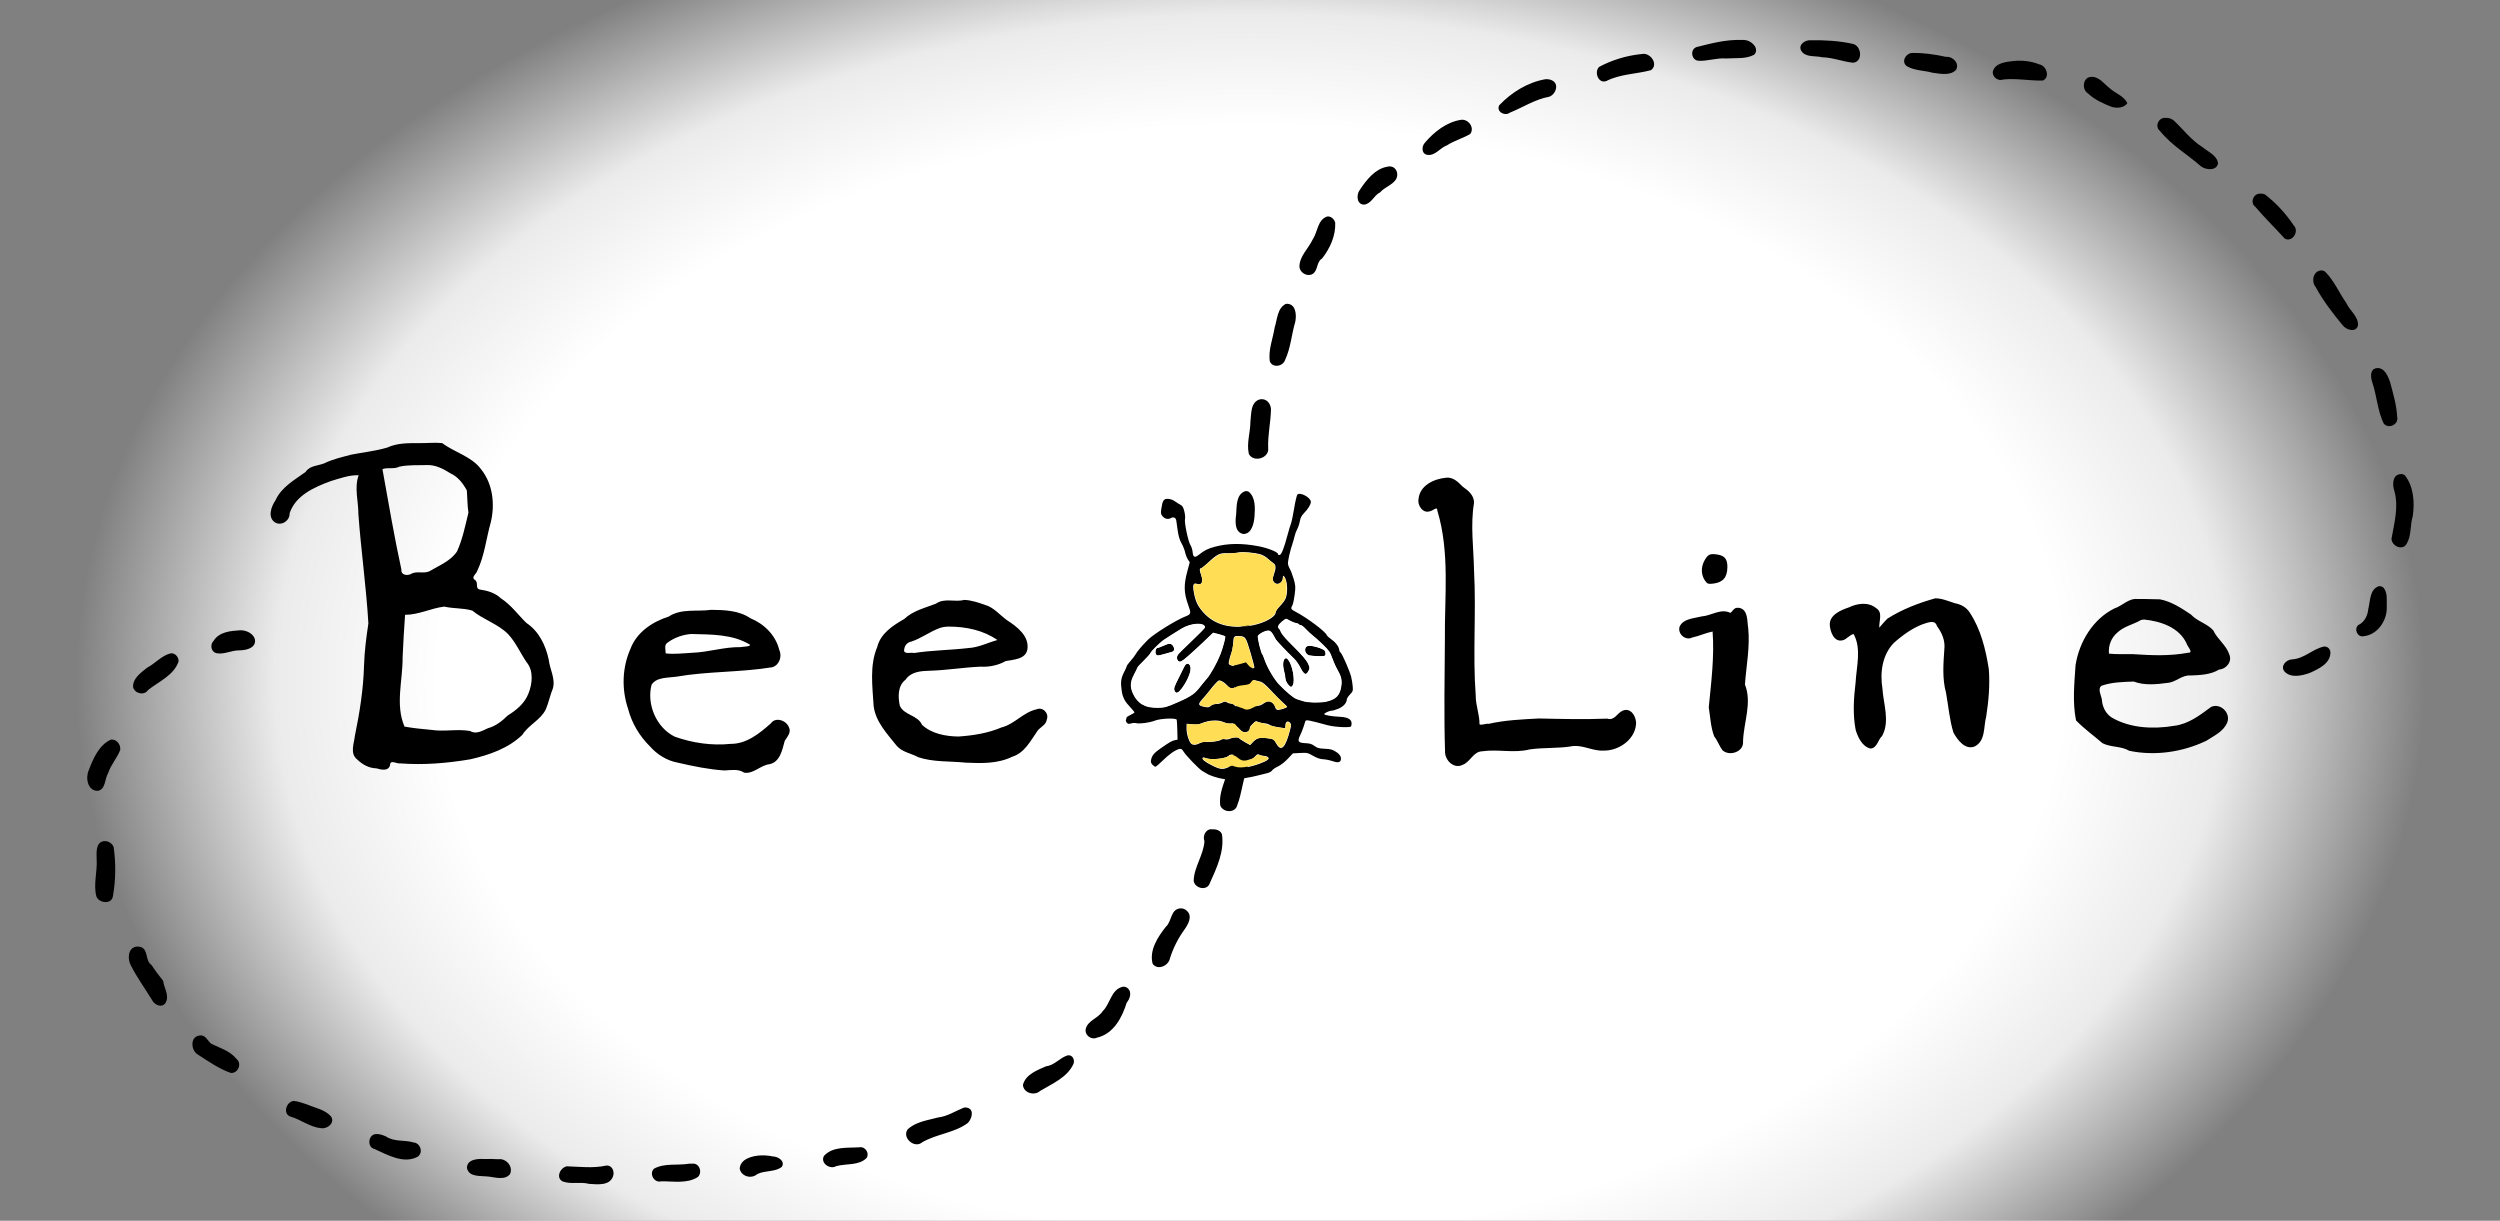 <?xml version="1.0" encoding="UTF-8" standalone="no"?>
<!-- Created with Inkscape (http://www.inkscape.org/) -->

<svg
   xmlns:dc="http://purl.org/dc/elements/1.1/"
   xmlns:cc="http://creativecommons.org/ns#"
   xmlns:rdf="http://www.w3.org/1999/02/22-rdf-syntax-ns#"
   xmlns:svg="http://www.w3.org/2000/svg"
   xmlns="http://www.w3.org/2000/svg"
   xmlns:xlink="http://www.w3.org/1999/xlink"
   xmlns:sodipodi="http://sodipodi.sourceforge.net/DTD/sodipodi-0.dtd"
   xmlns:inkscape="http://www.inkscape.org/namespaces/inkscape"
   width="1024"
   height="500"
   id="svg2"
   version="1.1"
   inkscape:version="0.48.3.1 r9886"
   sodipodi:docname="PromoGraphic.svg"
   inkscape:export-filename="/home/nathan/documents/bee_puzzled/svgs/title.png"
   inkscape:export-xdpi="90"
   inkscape:export-ydpi="90">
  <rect width="100%" height="100%" fill="#808080" stroke="none"/>
  <defs
     id="defs4">
    <linearGradient
       id="linearGradient4060">
      <stop
         id="stop4070"
         offset="0"
         style="stop-color:#ffffff;stop-opacity:1;" />
      <stop
         style="stop-color:#ffffff;stop-opacity:1;"
         offset="0.69"
         id="stop4076" />
      <stop
         id="stop4080"
         offset="0.83"
         style="stop-color:#ffffff;stop-opacity:0.842;" />
      <stop
         style="stop-color:#ffffff;stop-opacity:0;"
         offset="1"
         id="stop4072" />
    </linearGradient>
    <radialGradient
       inkscape:collect="always"
       xlink:href="#linearGradient4060"
       id="radialGradient3337"
       gradientUnits="userSpaceOnUse"
       gradientTransform="matrix(1,0,0,0.683,0,334.083)"
       cx="1024"
       cy="28.362"
       fx="1024"
       fy="28.362"
       r="1024" />
  </defs>
  <sodipodi:namedview
     id="base"
     pagecolor="#ffffff"
     bordercolor="#666666"
     borderopacity="1.0"
     inkscape:pageopacity="0"
     inkscape:pageshadow="2"
     inkscape:zoom="0.55371094"
     inkscape:cx="622.5873"
     inkscape:cy="45.543575"
     inkscape:document-units="px"
     inkscape:current-layer="layer1"
     showgrid="false"
     inkscape:window-width="1364"
     inkscape:window-height="752"
     inkscape:window-x="0"
     inkscape:window-y="14"
     inkscape:window-maximized="0" />
  <g
     inkscape:label="Layer 1"
     inkscape:groupmode="layer"
     id="layer1"
     transform="translate(0,-552.362)">
    <g
       id="g3319"
       inkscape:export-filename="/home/jain/Documents/BeesDance/Finals/FeatureGraphic.png"
       inkscape:export-xdpi="32.192493"
       inkscape:export-ydpi="32.192493"
       transform="matrix(0.47,0,0,0.47,30.896,665.037)">
      <path
         inkscape:connector-curvature="0"
         id="rect4057"
         d="m 2048,-345.479 0,1397.841 -2048,0 0,-1397.841 z"
         style="color:#000000;fill:url(#radialGradient3337);fill-opacity:1;stroke:none;stroke-width:6.7;marker:none;visibility:visible;display:inline;overflow:visible;enable-background:accumulate" />
      <g
         transform="translate(0.09,265.321)"
         id="g4015">
        <path
           id="path3120"
           style="fill:#000000;stroke:none"
           d="m 774.469,17.75 c -8.04,2.219 -17.287,-1.926 -24.531,3.25 -9.541,3.74 -20.11,6.107 -27.75,13.406 -9.888,5.686 -20.561,12.546 -23.5,24.344 -6.839,16.237 -4.149,34.587 -3.125,51.688 1.826,13.783 11.852,24.058 20.062,34.438 4.923,5.691 12.617,6.518 18.875,10 13.276,4.397 27.652,3.287 41.406,4.719 13.641,0.629 27.825,0.993 40.375,-5.156 10.714,-3.265 15.846,-13.655 21.781,-22.125 2.368,-3.782 7.744,-5.254 8.406,-10.312 2.11,-5.397 -3.507,-11.326 -9,-8.875 -11.481,2.506 -19.125,12.96 -30.469,15.75 -11.73,5.02 -24.75,7.081 -37.5,7.938 -11.151,-0.127 -23.519,-2.419 -31.812,-10.219 -3.647,-8.57 -15.941,-8.314 -19.36,-16.766 -1.612,-7.681 -1.809,-17.29 5.016,-22.515 4.817,-7.091 13.493,-7.631 21.281,-7.844 14.715,-0.43 29.263,-2.896 43.875,-3.531 7.772,0.441 15.561,-1.147 22.25,-4.938 6.801,-1.264 17.116,-1.421 18.781,-10 1.855,-11.839 -9.091,-19.939 -17.812,-25.594 -6.31,-4.514 -11.293,-11.047 -19.062,-13.312 -5.832,-1.998 -11.986,-4.148 -18.188,-4.344 z M 761.375,41.031 c 14.671,0.039 29.804,3.145 42,11.688 -8.435,2.322 -16.235,6.489 -25.208,6.99 -15.667,1.86 -31.778,1.876 -47.323,4.323 -2.57,-0.82 -7.975,1.314 -8.781,-1.875 0.12,-3.977 2.107,-7.225 6.194,-8.035 8.939,-2.893 16.564,-8.974 25.306,-11.997 2.527,-0.792 5.161,-1.138 7.812,-1.094 z M 299.469,-118.875 c -9.465,0.003 -19.21,-0.193 -27.862,3.886 -10.378,3.03 -21.069,4.129 -31.599,6.201 -7.904,2.166 -15.892,3.892 -23.288,7.538 -5.632,2.205 -12.624,1.905 -16.281,7.531 -9.639,6.969 -21.091,13.252 -26.156,24.625 -3.694,5.358 -7.195,14.76 -0.5,19.281 5.594,3.48 13.138,-1.515 12.781,-7.906 5.154,-15.703 21.684,-22.846 35.95,-28.093 7.759,-2.351 16.335,-5.408 24.237,-5.094 -3.994,10.892 -0.188,22.699 -0.246,33.943 2.333,31.778 6.839,63.387 8.715,95.182 -1.821,12.099 -3.412,24.277 -3.797,36.618 -0.555,20.715 -3.781,41.004 -7.948,61.205 -0.748,6.841 -4.544,15.588 1.933,20.709 4.6,4.473 10.337,7.67 16.793,7.79 3.931,1.243 10.602,2.729 11.894,-2.821 0.071,-5.176 5.925,-0.898 8.969,-1.5 20.296,1.584 40.87,-0.175 60.875,-3.531 16.361,-3.719 33.25,-9.512 45.469,-21.375 5.469,-8.767 15.909,-12.82 20.469,-22.281 2.501,-5.854 3.671,-12.198 6.125,-18.125 2.391,-8.54 -2.692,-16.69 -3.625,-25.125 C 409.73,57.299 403.794,45.035 392.917,37.826 385.516,30.644 379.546,22.047 370.688,16.375 c -5.105,-4.832 -11.782,-6.751 -18.5,-7.688 -4.177,-0.971 -0.782,-6.115 -4,-8.25 -3.953,-2.454 1.234,-5.247 1.906,-8.031 6.373,-13.249 7.778,-28.145 11.764,-42.167 3.8,-15.713 1.885,-33.467 -8.384,-46.267 -8.346,-11.393 -23.024,-14.624 -33.943,-22.879 -6.477,-0.673 -13.434,0.144 -20.062,0.031 z m 6.594,19.125 c 7.631,-0.366 14.546,3.335 20.781,7.281 6.399,2.806 11.092,9.021 14.188,14.875 0.496,6.428 0.43,13.081 1.387,19.322 -2.767,11.275 -5.1,23.059 -9.887,33.647 -5.381,8.283 -15.142,12.094 -23.25,16.938 -5.383,3.337 -11.857,-0.443 -17.281,3.031 -3.199,1.448 -8.602,0.693 -8,-3.969 -6.293,-28.936 -11.327,-58.666 -16.531,-87.594 4.586,-1.702 10.162,0.246 14.688,-2.125 7.801,-1.731 15.929,-1.158 23.906,-1.406 z m 15.344,123.344 c 8.018,1.91 16.665,1.118 24.406,3.5 9.622,7.966 22.476,11.591 31.219,20.531 6.681,7.194 10.596,16.406 16.062,24.438 6.275,7.452 5.042,18.809 1.594,27.344 -3.293,8.544 -10.472,14.416 -18,19.062 -4.97,4.877 -10.462,9.256 -17.352,11.154 -4.784,2.171 -10.335,5.62 -15.46,2.378 -11.148,-1.964 -22.65,0.781 -33.903,-0.981 -7.782,-0.74 -15.8,-1.463 -23.284,-2.863 -8.244,-19.224 -1.404,-40.481 -1.629,-60.584 0.622,-12.279 1.186,-24.563 2.129,-36.822 11.844,0.039 22.837,-5.854 34.219,-7.156 z m 232.531,2.812 c -12.362,1.775 -25.961,-1.427 -37,5.875 -14.257,4.543 -27.933,13.661 -33.344,28.188 -7.253,16.32 -7.789,35.235 -2.062,52.156 3.202,12.426 9.875,23.668 19.005,32.721 6.413,7.257 14.91,12.555 24.589,14.31 13.266,3.074 26.822,5.862 40.406,6.75 5.754,-0.312 12.069,-1.537 17.094,1.875 8.175,1.42 14.202,-6.423 22.062,-7.312 9.378,-1.915 11.223,-12.614 13.344,-20.281 2.166,-3.629 6.086,-7.535 3.594,-12.125 -2.333,-5.919 -11.653,-9.054 -15.719,-3.156 -9.873,8.734 -21.105,17.901 -34.938,17.812 -16.492,1.697 -33.283,-0.774 -48.719,-6.25 -16.101,-7.861 -24.673,-28.181 -20.25,-45.25 4.313,-6.832 14.393,-5.969 21.5,-7.031 27.607,-4.822 56.165,-3.707 83.844,-8.281 6.238,-2.041 8.568,-9.579 5.906,-15.25 -3.183,-12.749 -13.268,-22.612 -25.188,-27.438 -9.859,-6.811 -22.505,-7.191 -34.125,-7.312 z m -17.25,21.062 c 17.34,0.483 36.064,0.032 51.25,9.438 -0.153,1.659 -6.139,1.528 -8.438,2 -14.248,-0.231 -27.736,4.401 -41.903,4.92 -7.605,0.378 -16.237,1.497 -23.284,0.518 0.002,-3.636 -1.786,-7.565 2.219,-9.75 5.639,-4.134 13.242,-6.698 20.156,-7.125 z"
           inkscape:connector-curvature="0"
           sodipodi:nodetypes="cccccccccccccccccccccccccccccccccccccccccccccccccccccccccccccccccccccccccccccccccccccccccccccccccccccccccccccccccccc" />
        <path
           id="path3096"
           style="fill:#000000"
           d="m 1421.181,2.406 c -4.627,-5.298 -5.133,-12.929 -1.292,-19.484 2.918,-4.979 4.779,-5.747 11.282,-4.657 6.146,1.03 8.501,4.109 8.402,10.98 -0.129,8.925 -3.776,13.207 -12.152,14.269 -3.898,0.494 -5.013,0.296 -6.24,-1.108 z m 375.631,14.563 c -7.62,-0.748 -13.008,5.985 -19.933,8.217 C 1758.135,34.418 1746.192,54.372 1743,74.625 c -1.068,15.937 -2.76,32.311 0.406,48.125 7.024,7.288 15.458,13.302 23.063,19.875 7.259,3.757 16.254,2.375 23.354,6.643 22.558,4.668 46.551,1.116 67.161,-8.755 6.672,-4.347 15.231,-8.209 18.266,-16.106 3.112,-8.267 -6.127,-17.097 -14.156,-13.375 -9.608,7.16 -19.728,14.958 -32.075,16.443 -18.109,3.041 -38.241,2.201 -54.394,-7.131 -5.347,-3.414 -8.264,-9.319 -8.656,-15.469 -0.502,-3.676 -3.979,-9.432 -0.438,-12.25 8.918,-3.217 18.83,-3.386 28.156,-3.719 9.419,3.556 19.703,2.462 29.531,1.156 7.36,-0.592 12.459,-7.078 20.031,-6.438 8.456,-0.355 17.419,-0.649 24.781,-5.156 6.313,-0.439 11.69,-6.921 8.938,-13.188 -2.63,-8.162 -10.42,-13.223 -13.938,-20.938 -5.334,-6 -13.912,-7.829 -19.43,-13.811 C 1835.3,24.946 1826.377,19.075 1816.5,17.25 c -6.564,-0.014 -13.123,-0.442 -19.688,-0.281 z m 6.094,17.906 c 14.191,1.464 30.257,6.755 36.781,20.688 0.514,2.577 6.738,8.495 1.281,8.25 -15.777,3.004 -31.93,2.282 -47.875,1.219 -6.989,-0.107 -14.002,0.276 -20.969,-0.438 -0.677,-7.009 1.943,-13.906 7.344,-18.406 5.708,-5.421 13.832,-6.977 20.5,-10.875 0.954,-0.271 1.948,-0.4 2.937,-0.438 z m -182.187,-18.5 c -14.467,4.045 -28.909,9.589 -41.529,17.602 -2.615,2.373 -5.21,5.742 -7.253,7.961 -0.326,-5.802 3.391,-13.447 -2.812,-17.062 -6.849,-5.654 -16.442,-4.07 -23.766,-0.569 -7.082,2.369 -17.121,6.65 -16.546,15.506 0.445,5.759 3.649,14.926 11.094,13.156 3.707,-0.802 6.165,-4.882 9.688,-5.469 6.996,12.797 2.439,28.366 1.705,42.268 -1.667,13.666 -2.561,27.868 0.077,41.357 2.012,6.49 5.789,14.608 13,16.188 5.806,-0.542 6.328,-7.65 10.031,-11 7.005,-12.782 1.063,-27.965 0.258,-41.493 -2.251,-13.993 -0.071,-29.391 10.148,-39.788 8.412,-7.343 18.001,-14.297 28.812,-17.344 3.476,-1.07 7.41,-1.504 8.565,2.814 4.386,5.995 7.353,12.812 6.435,20.373 -0.85,12.66 -1.911,25.541 1.495,37.889 2.111,11.544 2.974,23.569 6.492,34.716 3.542,6.321 10.037,15.17 18.263,12.082 9.857,-4.715 7.813,-17.206 10.219,-26 2.125,-13.638 3.368,-27.7 2.298,-41.459 -2.693,-17.194 -6.976,-34.815 -16.642,-49.353 -2.954,-4.743 -7.823,-7.135 -13.134,-8.166 -5.532,-1.747 -11.055,-4.254 -16.897,-4.209 z m -172.438,8.281 c -3.059,-0.308 -4.588,3.833 -6.219,4.375 -8.169,-4.15 -16.7,2.59 -25.031,3.125 -6.523,1.694 -16.035,1.885 -19.125,8.969 -1.891,6.237 5.156,12.496 11.094,9.375 6.038,-1.237 11.631,-4.017 17.688,-5.188 1.64,22.07 -1.222,44.214 -3.344,66.031 1.36,8.444 1.665,17.491 4.781,25.438 2.938,3.636 4.331,8.186 7.031,11.844 6.051,5.866 18.895,1.551 18.063,-7.438 0.413,-16.437 8.064,-33.651 1.656,-49.688 1.158,-16.388 4.538,-32.835 2.821,-49.403 -1.016,-5.989 0.026,-15.735 -7.665,-17.379 -0.575,-0.131 -1.165,-0.11 -1.75,-0.062 z M 1194.625,-88.75 c -10.557,0.914 -23.06,6.616 -24.188,18.438 -1.227,5.964 4.203,13.594 10.688,10.5 1.972,-0.221 5.739,-4.485 5.688,-0.188 11.002,36.382 6.179,74.872 6.56,112.344 -0.189,32.993 -0.917,66.102 0.19,99.031 0.802,7.101 8.144,13.785 15.344,10.094 6.665,-2.458 9.103,-11.561 17.031,-11.781 13.662,-2.03 27.698,1.86 41.25,-1.625 12.565,-1.874 25.511,-0.618 38.13,-2.99 9.02,-0.69 17.46,4.606 26.62,4.019 12.766,0.131 26.707,-9.269 27.969,-22.591 0.85,-6.347 -4.365,-15.533 -11.687,-12.156 -4.849,2.075 -7.049,8.931 -13.343,6.871 -19.896,0.8 -39.816,0.3 -59.688,-0.121 -14.615,0.793 -29.498,1.422 -43.625,4.656 -2.351,-0.469 -6.588,1.575 -8.031,0.406 0.159,-8.386 -3.339,-16.405 -3.281,-24.844 -2.711,-36.357 0.503,-72.821 -1.476,-109.218 -0.354,-19.597 -3.253,-39.477 -0.024,-58.814 0.259,-6.597 -5.157,-10.958 -9.938,-14.281 -3.767,-3.885 -8.243,-8.377 -14.188,-7.75 z"
           inkscape:connector-curvature="0"
           sodipodi:nodetypes="csscscccccccccccccccccccccccccccccccccccccccccccccccccccccccccccccccccccccccccccccccccccccccccccccc" />
        <path
           style="fill:#000000"
           d="m 1451.031,-470.25 c -12.977,-0.342 -25.741,3.05 -38.156,6.156 -5.952,1.89 -4.901,11.019 1.062,11.969 8.181,0.557 16.2,-2.633 24.5,-1.969 8.062,-0.598 17.186,0.714 24.469,-3.281 4.663,-4.898 -1.302,-11.238 -6.375,-12.469 -1.796,-0.454 -3.658,-0.465 -5.5,-0.406 z m 61.406,0.281 c -4.904,-0.513 -11.442,3.672 -8.531,9.156 3.877,6.123 12.374,4.149 18.465,5.68 9.275,0.211 17.779,3.865 26.816,4.726 8.647,-0.8 7.445,-14.522 -0.125,-16.375 -11.976,-2.703 -24.329,-3.378 -36.625,-3.188 z m 88.562,11.062 c -5.732,-0.195 -10.397,7.766 -5,11.531 6.593,3.963 14.96,3.609 22.265,5.682 6.576,0.871 15.29,2.857 20.454,-2.307 3.613,-5.611 -2.673,-12.15 -8.54,-11.494 -9.613,-2.121 -19.331,-3.54 -29.179,-3.412 z m -237.25,1.062 c -12.491,1.351 -24.886,5.172 -35.906,11.062 -4.723,4.461 -0.601,15.274 6.437,12.25 12.006,-6.084 25.973,-5.942 38.719,-9.375 7.068,-5.195 -0.894,-16.062 -8.438,-13.969 l -0.812,0.031 z m 325.438,5.938 c -6.524,0.709 -16.089,1.536 -18.25,9 -0.817,4.96 4.581,8.927 9.152,7.124 11.492,-1.194 23.241,1.206 34.505,0.939 6.551,-3.247 2.95,-13.115 -3.406,-14.188 -6.917,-2.759 -14.585,-3.602 -22,-2.875 z m 67.844,13.844 c -7.625,-0.29 -9.01,11.022 -3.156,14.438 5.802,5.595 13.53,8.918 20.844,11.812 4.611,1.136 10.315,0.931 13.406,-3.219 -2.806,-6.383 -10.139,-8.442 -15,-12.844 -4.877,-3.62 -9.266,-10.346 -16.094,-10.188 z M 1280.844,-436 c -15.415,2.73 -29.493,11.492 -40.125,22.719 -2.844,5.505 5.015,9.785 9.281,6.406 11.421,-4.586 21.954,-11.65 34.188,-13.844 5.75,-1.887 9.15,-11.14 2.594,-14.281 -1.821,-0.938 -3.909,-1.167 -5.937,-1 z m 540.969,33.719 c -6.177,-1.024 -10.348,7.421 -5.188,11.406 9.892,12.37 24.04,20.515 35.812,30.875 4.35,3.208 13.552,3.925 14.719,-2.656 -0.779,-7.02 -8.591,-9.966 -13.406,-14.094 -9.917,-6.104 -16.838,-15.523 -25.25,-23.406 -1.918,-1.428 -4.255,-2.35 -6.688,-2.125 z m -614.312,1.625 c -12.603,1.93 -23.364,10.423 -31.438,19.844 -3.182,3.315 -3.227,10.007 2.219,10.75 6.847,0.822 10.895,-6.185 16.813,-8.281 6.377,-4.099 14.05,-6.251 20.375,-9.938 4.072,-5.527 -1.602,-13.171 -7.969,-12.375 z m -64,40.812 c -11.079,1.841 -18.634,11.767 -24.438,20.531 -3.074,4.161 -2.469,12.732 4.031,12.594 6.316,-0.839 8.43,-8.127 13.82,-10.69 4.005,-4.681 10.656,-6.268 13.899,-11.404 2.932,-5.409 -0.546,-12.467 -7.312,-11.031 z M 1904,-336.25 c -5.848,-0.494 -9.286,7.803 -4.37,11.402 8.121,9.575 17.245,18.378 25.62,27.692 6.59,3.717 12.952,-6.297 7.938,-11.406 -6.902,-10.261 -15.369,-19.568 -25.156,-27.062 -1.271,-0.53 -2.652,-0.772 -4.031,-0.625 z m -813.469,19.938 c -8.258,3.122 -7.988,13.463 -12.344,19.906 -3.69,7.927 -11.64,14.702 -11.562,23.875 0.545,6.491 9.929,10.11 13.656,4.031 2.351,-3.669 1.932,-8.787 6.094,-11.312 6.861,-8.669 11.913,-19.836 11.438,-31.031 -0.692,-3.177 -3.859,-6.224 -7.281,-5.469 z m 865.969,46.969 c -6.659,0.951 -8.17,9.791 -4.25,14.406 6.426,11.988 14.835,22.797 23.438,33.219 3.045,4.207 12.163,7.053 13.469,-0.031 0.287,-7.618 -7.17,-12.544 -10.062,-19.031 -6.33,-9.016 -10.777,-19.647 -18.531,-27.469 -1.158,-0.834 -2.629,-1.286 -4.062,-1.094 z M 1054.812,-240.25 c -7.526,3.658 -7.505,13.607 -9.787,20.637 -1.48,9.702 -5.789,19.711 -4.182,29.613 2.522,5.875 11.444,4.317 13.281,-1.375 4.905,-10.413 5.58,-22.228 8.875,-33.25 1.314,-6.253 0.406,-16.429 -8.188,-15.625 z m 950.531,56.031 c -6.341,0.893 -5.147,8.793 -3.5,13.094 3.743,11.506 4.401,24.216 9.687,35.156 4.061,5.15 13.261,0.913 11.781,-5.625 -0.536,-10.413 -3.541,-20.528 -6.219,-30.531 -1.754,-5.147 -5.046,-12.973 -11.75,-12.094 z m -972.875,27.125 c -8.58,2.118 -7.737,12.62 -8.57,19.499 -0.015,9.361 -3.539,19.05 -1.336,28.251 4.242,7.763 18.047,3.474 16.807,-5.375 -0.404,-11.419 2.308,-22.577 2.443,-33.875 -0.31,-4.951 -3.972,-9.303 -9.344,-8.5 z m 993.719,65.219 c -7.194,0.561 -7.154,9.434 -5.395,14.598 4.035,13.844 -0.097,28.121 -2.449,41.746 0.191,6.46 9.905,10.869 13.312,4.188 4.219,-7.215 2.757,-16.015 5.219,-23.812 1.71,-12.102 0.893,-26.058 -7.062,-35.844 -1.077,-0.677 -2.352,-1.011 -3.625,-0.875 z m -1006.625,14.812 c -8.217,2.685 -7.584,13.011 -8.062,20 -0.811,5.962 -1.652,15.72 6.062,17.375 7.452,0.184 9.383,-9.222 9.875,-15 0.534,-7.287 1.152,-17.028 -5.219,-21.938 -0.818,-0.353 -1.758,-0.557 -2.656,-0.438 z m -7.281,61.5 c -7.872,2.29 -6.376,12.647 -3.625,18.406 3.268,6.478 4.287,13.919 1.719,20.75 -1.698,5.844 -2.476,15.301 5.125,17.125 6.574,1.955 13.719,-3.589 12.844,-10.562 2.196,-11.118 3.066,-23.164 -2.656,-33.406 -2.092,-5.896 -6.242,-12.781 -13.406,-12.312 z m 995.031,21.375 c -8.136,2.713 -7.381,12.955 -9.188,19.812 -0.535,5.786 -3.222,11.494 -8.75,14.062 -4.016,3.609 -0.601,11.004 4.875,9.688 12.106,-1.26 20.64,-14.127 19.951,-25.812 -0.174,-5.56 1.023,-12.83 -3.388,-16.938 -1.028,-0.648 -2.288,-0.934 -3.5,-0.812 z M 143.375,44.219 c -8.296,0.545 -18.083,1.334 -23.062,9.156 -3.502,3.566 -2.196,10.103 3.031,10.906 6.498,1.056 12.713,-2.645 19.317,-2.557 5.355,-0.106 13.624,-1.42 13.839,-8.255 -0.377,-6.091 -7.704,-9.55 -13.125,-9.25 z m 1815.688,14.25 c -9.752,2.35 -17.015,10.565 -27.375,11.125 -5.078,0.157 -10.556,5.854 -6.562,10.594 5.579,5.977 15.269,3.595 21.976,1.217 7.654,-3.452 18.448,-8.349 17.993,-18.311 -0.411,-3.015 -2.936,-5.193 -6.031,-4.625 z M 82.844,64.312 c -7.956,2.023 -13.478,8.865 -20.5,12.562 -5.296,4.278 -12.83,9.417 -12.156,17.031 1.487,5.597 9.754,7.449 13,2.406 9.306,-7.418 22.593,-12.841 26.625,-24.969 0.192,-3.79 -3.03,-7.499 -6.969,-7.031 z m 934.469,4.562 c -6.777,0.214 -9.506,7.892 -7.844,13.594 0.311,10.452 3.466,21.612 1.75,31.688 -6.011,3.617 -3.931,13.454 2.875,14.75 8.89,2.872 18.078,-6.827 14.839,-15.612 -1.834,-13.226 -2.147,-26.756 -4.12,-39.888 -1.174,-2.989 -4.295,-4.94 -7.5,-4.531 z m -986.5,70.625 c -10.385,4.687 -15.43,16.536 -19.312,26.719 -2.988,6.577 -0.996,18.087 7.906,17.938 7.067,-1.247 5.895,-10.684 9.062,-15.531 2.292,-7.325 7.875,-13.09 10.469,-20.094 0.631,-4.645 -3.16,-9.656 -8.125,-9.031 z M 1012.5,150.812 c -8.607,3.052 -5.586,13.927 -9.58,20.307 -2.894,8.178 -6.493,17.018 -5.326,25.786 2.481,6.42 13.333,6.869 14.906,-0.469 4.025,-10.348 4.662,-21.821 8.75,-32.188 1.592,-6.058 -1.194,-14.413 -8.75,-13.438 z m -21.594,66.906 c -5.66,-1.009 -8.979,5.603 -7.062,10.344 -0.773,12.041 -9.136,22.565 -9.406,34.531 0.987,6.71 11.794,9.096 14.106,1.967 5.978,-13.237 12.798,-27.658 10.55,-42.529 -1.161,-3.296 -4.968,-4.549 -8.188,-4.312 z M 24.781,228 c -7.466,0.968 -6.434,10.279 -6.375,15.75 0.744,10.766 -3.043,21.964 -0.219,32.469 2.357,6.02 13.323,7.1 14.406,-0.25 2.444,-14.022 2.675,-28.81 0.594,-42.906 -1.373,-3.298 -4.871,-5.452 -8.406,-5.062 z m 937.688,58.594 c -8.398,1.074 -6.998,11.551 -12.331,16.072 -6.988,8.95 -14.567,20.361 -11.451,32.209 4.418,6.149 14.023,1.66 15.125,-4.906 2.881,-9.004 7.125,-17.394 12.667,-25.016 3.123,-4.474 7.117,-11.346 2.239,-16.046 -1.56,-1.692 -3.965,-2.558 -6.25,-2.312 z M 53.344,319.875 c -7.823,0.919 -8.239,10.935 -5.094,16.469 5.29,10.494 12.44,20.268 18.5,30.219 2.113,4.425 9.28,7.336 12,1.812 3.065,-6.194 -1.715,-12.497 -2.406,-18.656 -3.561,-4.49 -6.991,-8.935 -10.129,-13.802 -5.77,-3.808 -2.461,-13.021 -9.153,-15.604 -1.192,-0.385 -2.469,-0.541 -3.719,-0.438 z m 859.344,35 c -10.355,2.412 -10.803,14.868 -17.531,21.281 -3.782,6.086 -12.677,7.994 -14.688,15.125 -1.471,5.624 4.639,10.385 9.844,7.938 14.291,-3.286 21.754,-17.476 25.75,-30.375 2.804,-3.423 4.929,-9.325 0.75,-12.781 -1.133,-0.947 -2.661,-1.368 -4.125,-1.188 z m -804.656,42.531 c -8.489,0.947 -7.531,13.363 -1.219,16.719 9.112,5.827 18.269,12.365 28.531,15.875 6.3,0.592 9.984,-8.224 4.875,-12.25 -5.568,-6.963 -14.269,-9.447 -21.906,-13.156 -3.452,-2.671 -4.923,-8.09 -10.281,-7.188 z m 756.656,17.25 c -6.886,2.06 -11.427,8.7 -18.796,9.514 -7.776,3.404 -18.004,7.187 -20.235,16.267 0.403,7.082 10.165,9.81 15.05,5.182 C 851.338,439.299 864.422,433.874 869.75,422 c 1.239,-3.532 -0.855,-7.955 -5.062,-7.344 z m -674.625,39.75 c -6.353,0.695 -9.681,10.937 -2.938,13.594 9.287,2.58 17.205,9.363 26.938,10.125 5.43,0.966 12.355,-4.759 8.594,-10.156 -5.231,-6.125 -13.997,-7.433 -21.009,-10.543 -3.814,-1.142 -7.622,-2.788 -11.585,-3.02 z m 584.219,5.781 c -7.539,2.969 -14.272,7.64 -22.594,8.625 -9.111,2.46 -19.723,3.733 -26.656,10.562 -4.842,7.25 6.155,16.799 12.812,11.094 12.458,-7.342 28.096,-8.153 39.719,-16.812 3.409,-3.274 6.045,-11.708 -0.281,-13.312 -0.969,-0.231 -2.018,-0.388 -3,-0.156 z m -512.375,23.094 c -7.038,0.214 -8.063,11.636 -1.219,13.094 11.268,5.017 25.148,13.211 37.5,6.656 5.059,-3.502 2.465,-11.872 -3.5,-12.438 -7.995,-2.397 -17.067,-0.325 -24.281,-5.312 -2.737,-1.137 -5.463,-2.224 -8.5,-2 z m 421.438,11.5 c -10.422,0.742 -23.423,-1.002 -31.094,7.531 -3.442,6.214 5.236,12.221 10.688,8.906 8.685,-2.382 19.811,-0.254 26.562,-7.188 2.557,-4.161 -1.223,-10.004 -6.156,-9.25 z m -86.25,7.094 c -7.213,0.357 -17.762,2.957 -18.281,11.594 1.335,6.787 10.265,9.194 15.25,4.719 6.733,-3.448 15.611,-1.587 21.5,-6.375 3.119,-4.987 -3.399,-9.039 -7.844,-9.031 -3.493,-0.727 -7.018,-1.068 -10.625,-0.906 z M 355.625,505 c -5.512,-0.317 -14.673,0.436 -14.5,7.875 1.65,8.015 11.598,6.662 17.719,7.344 6.284,0.499 15.084,3.699 19.719,-1.938 3.288,-6.543 -3.285,-14.103 -10.219,-13.094 -4.233,-0.314 -8.478,-0.217 -12.719,-0.188 z m 179.25,4.062 c -10.098,1.793 -21.617,-0.756 -30.781,4.406 -4.47,4.375 0.22,12.664 6.312,11 10.55,-0.174 22.625,2.309 31.938,-3.781 4.251,-3.97 1.356,-12.348 -4.844,-11.625 -0.874,-0.049 -1.751,-0.046 -2.625,0 z m -72.844,1.75 c -11.131,2.396 -22.702,0.892 -33.906,0.562 -5.723,1.113 -9.882,9.96 -3.594,13.188 7.344,2.736 15.53,0.07 23.031,2.125 7.066,0.381 17.665,1.877 20.781,-6.344 1.807,-4.46 -0.848,-10.497 -6.312,-9.531 z"
           id="path3050"
           inkscape:connector-curvature="0" />
      </g>
      <g
         inkscape:transform-center-y="-71.343176"
         inkscape:transform-center-x="-323.97193"
         transform="matrix(0.511,0.021,-0.021,0.511,-606.214,-296.842)"
         id="g3307">
        <g
           transform="translate(2958.674,277.672)"
           id="layer1-5"
           inkscape:label="Layer 1">
          <path
             inkscape:connector-curvature="0"
             id="path3133"
             d=""
             style="fill:#000000" />
          <path
             inkscape:connector-curvature="0"
             id="path4319"
             d="m 257.979,1047.887 c -2.788,-2.604 -5.08,-6.093 -5.094,-7.752 -0.049,-5.896 -2.91,-7.808 -13.352,-8.923 -10.028,-1.071 -24.133,-5.012 -29.056,-8.119 -1.346,-0.85 -4.651,-2.582 -7.344,-3.85 -5.503,-2.591 -29.383,-25.351 -34.041,-32.446 -2.364,-3.601 -3.88,-4.406 -6.879,-3.653 -6.53,1.639 -17.496,9.992 -27.848,21.212 -5.444,5.901 -10.743,10.729 -11.774,10.729 -1.032,0 -3.421,-1.545 -5.31,-3.434 -2.62,-2.62 -3.195,-4.631 -2.424,-8.483 1.475,-7.376 4.767,-11.63 15.054,-19.454 15.04,-11.439 19.131,-14.032 23.941,-15.172 l 4.576,-1.085 -1.03,-15.764 c -0.567,-8.67 -1.359,-16.79 -1.761,-18.045 -1.083,-3.38 -27.913,-1.21 -37.169,3.007 -8.263,3.764 -26.117,6.935 -31.475,5.59 -2.066,-0.518 -5.961,-0.174 -8.657,0.766 -3.918,1.366 -5.416,1.194 -7.467,-0.857 -1.411,-1.411 -2.156,-3.632 -1.656,-4.937 0.5,-1.304 0.91,-3.031 0.91,-3.837 0,-0.806 2.938,-2.964 6.528,-4.796 3.591,-1.832 6.528,-3.877 6.528,-4.545 0,-0.668 -3.298,-4.411 -7.329,-8.318 -9.874,-9.569 -13.675,-16.139 -15.87,-27.426 -2.775,-14.276 -2.175,-21.676 2.573,-31.712 2.368,-5.005 4.305,-9.879 4.305,-10.829 0,-0.95 2.615,-4.858 5.812,-8.684 3.196,-3.826 6.982,-9.22 8.412,-11.987 2.98,-5.766 9.502,-14.137 20.049,-25.737 9.001,-9.899 46.437,-35.374 62.015,-42.2 9.819,-4.303 9.989,-5.282 3.628,-20.826 -7.789,-19.033 -8.704,-33.057 -3.62,-55.48 l 3.676,-16.215 -3.373,-4.705 c -1.855,-2.588 -4.215,-8.01 -5.243,-12.049 -1.028,-4.039 -4.064,-10.795 -6.745,-15.014 -3.287,-5.171 -5.678,-12.083 -7.34,-21.217 -1.356,-7.451 -2.794,-15.231 -3.196,-17.289 -0.903,-4.624 -4.968,-6.37 -8.988,-3.86 -4.837,3.021 -10.367,2.203 -14.444,-2.137 -3.283,-3.494 -3.662,-5.165 -2.871,-12.648 1.545,-14.618 3.359,-17.598 10.713,-17.598 3.863,0 8.502,1.441 11.873,3.687 3.043,2.028 7.486,4.553 9.875,5.611 3.314,1.468 4.966,4.068 6.974,10.974 1.447,4.978 2.188,10.818 1.646,12.977 -1.31,5.22 6.992,38.158 11.075,43.941 1.772,2.51 3.611,7.457 4.085,10.992 1.276,9.512 3.942,10.84 10.493,5.226 9.814,-8.41 15.081,-11.374 26.667,-15.007 22.535,-7.066 46.008,-8.316 75.06,-3.998 16.29,2.421 33.471,8.644 33.471,12.124 0,1.013 1.211,1.605 2.691,1.314 3.156,-0.619 7.063,-11.686 11.997,-33.985 1.887,-8.527 4.231,-17.708 5.209,-20.401 0.978,-2.693 2.96,-14.594 4.405,-26.446 1.445,-11.853 3.49,-22.41 4.545,-23.461 4.785,-4.768 23.379,4.602 23.379,11.781 0,4.53 -4.152,11.997 -10.703,19.249 -4.162,4.607 -5.894,8.291 -6.668,14.183 -0.575,4.378 -2.348,10.564 -3.941,13.747 -1.593,3.183 -3.386,8.692 -3.986,12.24 -0.599,3.549 -1.874,9.004 -2.832,12.123 -3.745,12.19 -7.249,31.444 -6.484,35.627 0.443,2.42 2.073,6.235 3.623,8.479 1.55,2.244 4.699,9.588 6.998,16.32 3.798,11.123 4.067,13.581 2.942,26.929 -0.681,8.079 -2.098,16.293 -3.15,18.253 -3.057,5.699 -2.365,6.981 5.84,10.832 19.958,9.366 52.53,31.768 54.803,37.691 0.462,1.203 4.533,4.58 9.047,7.505 7.24,4.692 13.264,12.67 13.264,17.568 0,0.876 1.103,2.509 2.452,3.628 3.081,2.557 16.623,30.424 19.614,40.362 1.232,4.095 2.719,11.27 3.303,15.944 0.986,7.893 0.702,8.909 -3.993,14.256 -2.78,3.166 -5.055,6.982 -5.055,8.479 0,6.269 -5.248,12.665 -13.571,16.54 -4.654,2.167 -9.784,3.947 -11.399,3.956 -3.666,0.02 -12.567,4.524 -12.567,6.359 0,1.635 13.619,3.416 26.277,3.435 16.204,0.025 22.652,4.424 20.762,14.166 -0.506,2.606 -2.439,3.014 -15.241,3.216 -8.064,0.127 -19.436,-0.859 -25.27,-2.19 -34.14,-7.792 -37.306,-8.204 -38.212,-4.977 -0.315,1.122 -1.468,5.345 -2.562,9.384 -1.094,4.039 -3.497,10.805 -5.339,15.036 -4.48,10.289 -2.57,12.709 10.029,12.709 7.139,0 10.566,0.919 15.218,4.08 5.033,3.42 7.909,4.08 17.78,4.08 9.711,0 13.034,0.738 18.955,4.207 7.348,4.306 10.336,8.962 9.008,14.038 -1.115,4.264 -5.382,4.913 -14.373,2.186 -4.431,-1.344 -11.442,-2.452 -15.579,-2.462 -5.202,-0.011 -10.574,-1.591 -17.412,-5.118 -9.397,-4.846 -10.503,-5.043 -22.217,-3.945 l -12.328,1.155 -8.45,9.754 c -4.842,5.589 -11.805,11.454 -16.306,13.735 -4.321,2.19 -8.629,5.425 -9.574,7.19 -0.953,1.781 -4.791,4.012 -8.627,5.014 -3.8,0.993 -11.316,3.169 -16.702,4.836 -5.386,1.667 -12.73,3.517 -16.32,4.111 -9.236,1.528 -10.245,2.845 -9.346,12.204 1.272,13.242 -3.707,16.556 -12.514,8.329 z m -10.421,-37.332 c 4.45,-2.277 6.117,-2.378 10.874,-0.658 7.689,2.78 22.804,0.224 40.291,-6.813 14.314,-5.761 18.933,-9.723 14.574,-12.502 -1.346,-0.858 -4.516,-1.572 -7.043,-1.586 -2.527,-0.013 -5.964,-0.758 -7.637,-1.653 -2.404,-1.287 -3.671,-0.828 -6.044,2.189 -3.884,4.938 -7.83,6.901 -16.549,8.234 -6.333,0.968 -7.674,0.561 -12.705,-3.856 -6.107,-5.362 -13.594,-6.517 -16.845,-2.599 -4.149,4.999 -30.038,8.781 -38.088,5.564 -2.497,-0.998 -5.042,-1.313 -5.654,-0.701 -2.489,2.489 3.033,6.862 16.042,12.701 14.661,6.581 18.74,6.819 28.785,1.68 z m -50.561,-38.917 c 2.011,-1.268 5.683,-2.239 8.16,-2.158 9.265,0.304 24.185,-2.24 26.879,-4.582 1.775,-1.544 4.303,-2.046 6.95,-1.382 2.478,0.622 6.101,0.041 8.961,-1.439 5.246,-2.713 14.046,-3.318 15.44,-1.063 0.483,0.781 4.975,3.493 9.984,6.027 l 9.107,4.607 3.577,-4.231 c 6.776,-8.017 11.237,-9.705 23.12,-8.749 12.9,1.038 12.921,1.049 18.081,9.223 8.604,13.629 15.74,5.545 22.154,-25.098 1.721,-8.221 1.64,-9.796 -0.62,-12.056 -3.837,-3.837 -7.749,-1.548 -7.749,4.535 l 0,5.158 -11.742,-1.157 c -6.458,-0.636 -13.231,-2.2 -15.052,-3.475 -1.82,-1.275 -6.049,-2.318 -9.398,-2.318 -3.349,0 -7.973,-0.859 -10.276,-1.908 -3.716,-1.693 -4.736,-1.383 -9.053,2.753 -2.676,2.564 -4.865,6.213 -4.865,8.11 0,4.744 -3.047,7.365 -8.561,7.365 -4.381,0 -6.178,-1.398 -14.935,-11.626 -2.084,-2.435 -3.971,-2.884 -8.839,-2.106 -4.011,0.641 -8.382,0.073 -12.423,-1.615 -9.871,-4.124 -25.112,-2.661 -38.332,3.682 -3.764,1.806 -8.653,2.493 -15.096,2.122 l -9.529,-0.549 0,7.433 c 0,10.017 5.847,25.332 10.359,27.133 3.968,1.584 8.337,0.742 13.697,-2.638 z m -39.953,-68.164 c 21.764,-10.598 28.428,-15.75 37.186,-28.746 2.117,-3.142 6.576,-9.017 9.908,-13.056 5.934,-7.193 16.377,-27.85 21.451,-42.433 3.509,-10.086 7.863,-29.484 6.949,-30.962 -0.412,-0.667 -5.327,-2.184 -10.922,-3.371 l -10.172,-2.159 -15.58,16.301 c -8.569,8.965 -20.544,20.871 -26.61,26.457 -9.489,8.738 -11.483,9.913 -14.28,8.416 -3.455,-1.849 -4.21,-6.586 -1.771,-11.117 0.814,-1.512 11.096,-12.544 22.849,-24.515 11.753,-11.972 21.369,-22.658 21.369,-23.746 0,-9.312 -24.012,-7.289 -39.985,3.37 -4.488,2.995 -12.071,8.194 -16.852,11.554 -4.78,3.36 -10.279,7.211 -12.22,8.557 -5.811,4.032 -22.338,21.816 -22.338,24.038 0,1.135 -4.774,6.981 -10.608,12.99 -5.835,6.009 -10.631,11.704 -10.66,12.654 -0.028,0.95 -2.231,6.116 -4.896,11.479 -6.297,12.672 -6.427,21.988 -0.468,33.474 8.602,16.58 21.966,23.389 43.376,22.102 11.512,-0.692 14.631,-1.719 34.273,-11.284 z m -7.031,-19.102 c -2.034,-3.8 -1.418,-5.841 7.599,-25.197 2.939,-6.31 6.111,-13.489 7.048,-15.954 3.976,-10.457 12.598,-5.628 10.786,6.041 -1.386,8.922 -6.985,21.652 -13.534,30.77 -6.086,8.473 -9.098,9.572 -11.898,4.34 z m -34.176,-61.033 c -2.448,-2.95 -0.845,-10.63 2.218,-10.63 1.196,0 5.627,-1.836 9.848,-4.08 9.657,-5.135 13.261,-5.138 16.619,-0.013 2.799,4.272 2.184,8.706 -1.329,9.579 -1.142,0.284 -6.851,2.103 -12.685,4.043 -12.613,4.194 -12.133,4.158 -14.671,1.1 z m 169.054,84.845 c 2.421,-2.244 6.209,-4.08 8.417,-4.08 2.208,0 6.196,-1.836 8.863,-4.08 2.667,-2.244 6.465,-4.08 8.441,-4.08 4.973,0 10.282,4.056 11.462,8.758 0.544,2.166 2.217,4.409 3.718,4.985 2.789,1.07 16.866,-3.85 16.878,-5.899 0.003,-0.623 -3.113,-3.56 -6.925,-6.528 -3.812,-2.968 -13.261,-11.711 -20.999,-19.428 -10.286,-10.26 -15.552,-14.315 -19.59,-15.085 -3.037,-0.58 -7.469,-1.498 -9.849,-2.04 -3.47,-0.791 -4.549,-0.289 -5.444,2.531 -1.333,4.199 -6.931,6.594 -15.412,6.594 -3.731,0 -7.855,1.301 -10.351,3.264 -5.705,4.487 -9.572,4.096 -14.946,-1.513 -2.517,-2.628 -6.808,-5.702 -9.535,-6.831 -4.755,-1.969 -5.186,-1.79 -10.517,4.37 -3.057,3.533 -7.25,8.994 -9.316,12.136 -2.066,3.142 -7.14,9.751 -11.275,14.688 -8.498,10.146 -7.989,11.879 4.087,13.919 5.316,0.898 7.172,0.472 10.155,-2.33 2.178,-2.046 5.81,-3.429 9.005,-3.429 2.945,0 7.503,-1.269 10.129,-2.82 3.909,-2.309 5.354,-2.457 7.982,-0.816 1.765,1.102 4.965,2.004 7.111,2.004 2.146,0 4.801,1.082 5.898,2.405 1.098,1.323 4.676,2.886 7.952,3.473 3.276,0.588 7.058,1.686 8.404,2.442 4.628,2.596 11.23,1.497 15.659,-2.608 z m 123.882,-15.686 c 17.125,-4.43 23.749,-12.163 24.978,-29.162 0.723,-9.989 -1.237,-16.156 -8.86,-27.884 -2.582,-3.973 -6.53,-12.076 -8.774,-18.007 -3.495,-9.238 -5.835,-12.365 -16.32,-21.809 -6.732,-6.063 -14.811,-12.703 -17.953,-14.755 -3.142,-2.052 -8.615,-6.747 -12.164,-10.432 -3.548,-3.686 -7.728,-6.701 -9.288,-6.701 -1.56,0 -3.29,-0.734 -3.845,-1.632 -0.555,-0.898 -2.629,-1.632 -4.609,-1.632 -1.98,0 -6.34,-1.469 -9.69,-3.264 -3.35,-1.795 -6.735,-3.264 -7.523,-3.264 -0.788,0 -4.096,2.439 -7.35,5.42 -5.863,5.371 -7.456,9.757 -4.261,11.732 0.911,0.563 2.652,3.405 3.868,6.316 1.216,2.911 8.701,11.123 16.633,18.249 21.827,19.61 28.027,26.157 31.833,33.618 3.299,6.466 3.341,7.097 0.828,12.367 -3.7,7.759 -7.235,6.389 -13.338,-5.17 -2.801,-5.305 -7.955,-12.133 -11.454,-15.173 -12.886,-11.196 -33.182,-30.675 -33.235,-31.896 -0.03,-0.692 -1.989,-4.181 -4.352,-7.752 -3.091,-4.67 -5.434,-6.493 -8.346,-6.493 -5.4,0 -16.457,6.348 -17.66,10.138 -1.029,3.242 6.666,29.983 9.052,31.458 0.786,0.486 2.303,3.627 3.372,6.98 3.568,11.192 17.7,33.745 26.408,42.144 13.305,12.834 27.254,23.455 32.025,24.386 2.38,0.464 7.265,1.771 10.855,2.903 7.331,2.312 29.053,1.933 39.169,-0.683 z M 342.221,864.769 c -2.55,-2.906 -4.444,-6.992 -4.444,-9.587 0,-2.488 -1.102,-7.646 -2.448,-11.462 -3.236,-9.171 -3.15,-18.602 0.193,-21.377 2.284,-1.895 3.166,-1.536 6.521,2.656 7.127,8.904 12.627,34.399 8.918,41.331 -2.472,4.62 -3.473,4.441 -8.74,-1.562 z m 35.304,-49.891 c -9.296,-1.903 -11.46,-14.068 -2.886,-16.22 5.644,-1.417 25.463,3.612 28.074,7.124 1.156,1.554 1.89,4.3 1.632,6.102 -0.415,2.898 -1.786,3.301 -11.894,3.494 -6.283,0.12 -13,-0.105 -14.926,-0.499 z m -93.303,24.732 c 0.466,-0.466 -2.98,-11.987 -7.658,-25.603 -8.971,-26.117 -9.663,-27.068 -19.848,-27.294 -9.399,-0.209 -10.334,0.886 -10.334,12.095 0,5.626 -1.008,13.085 -2.239,16.575 -1.232,3.491 -2.764,9.453 -3.405,13.248 -1.087,6.435 -0.874,7.012 3.16,8.546 3.37,1.281 6.69,0.834 15.03,-2.027 l 10.705,-3.671 3.382,4.488 c 3.019,4.006 8.924,5.925 11.207,3.642 z m -6.015,-72.065 c 19.758,-4.541 38.353,-15.788 38.353,-23.197 3e-5,-2.291 2.742,-6.873 6.653,-11.115 3.659,-3.97 7.698,-9.72 8.976,-12.778 4.353,-10.417 2.329,-31.903 -3.603,-38.249 -1.926,-2.061 -2.234,-1.742 -2.234,2.32 0,9.65 -10.537,14.408 -15.416,6.962 -2.15,-3.282 -2.155,-4.65 -0.038,-11.684 3.634,-12.074 3.151,-16.692 -2.09,-19.987 -2.468,-1.552 -6.865,-4.843 -9.771,-7.313 -2.905,-2.47 -8.046,-5.23 -11.424,-6.132 -11.154,-2.98 -31.772,-3.899 -39.599,-1.765 -4.039,1.101 -12.236,1.961 -18.214,1.91 -12.62,-0.107 -17.103,2.389 -32.485,18.087 -5.058,5.161 -10.04,9.384 -11.073,9.384 -2.559,0 -2.357,3.854 0.57,10.86 4.8,11.488 2.134,18.559 -6.02,15.971 -6.281,-1.994 -7.658,1.571 -5.177,13.404 3.252,15.512 7.418,23.835 17.011,33.977 20.229,21.389 48.695,27.823 85.582,19.345 z"
             style="fill:#000000" />
          <path
             transform="translate(0,540.362)"
             inkscape:connector-curvature="0"
             id="path3139"
             d="m 269.996,370.194 c -0.745,-0.436 -3.996,-1.467 -7.224,-2.29 -3.228,-0.823 -7.385,-2.486 -9.236,-3.694 -1.852,-1.208 -3.998,-2.197 -4.769,-2.197 -0.771,0 -3.891,-0.838 -6.933,-1.863 l -5.53,-1.863 -5.078,2.202 c -2.793,1.211 -7.194,2.493 -9.78,2.849 -2.852,0.392 -6.217,1.674 -8.552,3.256 -4.203,2.849 -7.465,3.236 -13.807,1.639 -5.089,-1.281 -6.342,-2.695 -4.863,-5.486 1.481,-2.795 23.818,-32.012 27.313,-35.726 4.235,-4.5 6.617,-3.903 16.745,4.198 6.806,5.444 9.868,5.88 15.651,2.229 2.653,-1.675 6.182,-2.735 11.947,-3.591 9.589,-1.423 11.663,-2.359 14.156,-6.392 1.017,-1.645 2.195,-2.991 2.619,-2.991 3.189,0 14.431,3.118 17.028,4.723 1.758,1.087 9.73,8.088 17.714,15.558 7.985,7.47 16.926,15.661 19.869,18.201 l 5.351,4.62 -2.853,1.475 c -1.569,0.811 -5.21,2.097 -8.091,2.856 -5.861,1.545 -5.71,1.629 -10.486,-5.812 -4.948,-7.708 -10.065,-8.519 -19.239,-3.05 -3.418,2.038 -7.457,3.96 -8.976,4.273 -1.519,0.312 -5.379,2.178 -8.578,4.146 -5.886,3.62 -11.165,4.622 -14.395,2.731 z"
             style="color:#000000;fill:#ffdd55;fill-opacity:1;stroke:none;stroke-width:1;marker:none;visibility:visible;display:inline;overflow:visible;enable-background:accumulate" />
          <path
             transform="translate(0,540.362)"
             inkscape:connector-curvature="0"
             id="path3141"
             d="m 277.672,298.681 c -0.993,-0.533 -3.228,-2.553 -4.966,-4.488 l -3.16,-3.519 -9.681,3.161 c -10.45,3.412 -12.917,3.729 -16.464,2.113 -3.026,-1.379 -3.031,-4.883 -0.025,-16.157 1.251,-4.692 2.691,-13.407 3.199,-19.367 0.585,-6.858 1.377,-11.292 2.159,-12.077 0.785,-0.789 3.406,-1.262 7.196,-1.297 7.144,-0.067 9.825,1.533 12.9,7.698 2.411,4.836 13.263,36.674 14.168,41.571 0.576,3.116 0.461,3.384 -1.446,3.359 -1.14,-0.015 -2.885,-0.464 -3.879,-0.996 z"
             style="color:#000000;fill:#ffdd55;fill-opacity:1;stroke:none;stroke-width:1;marker:none;visibility:visible;display:inline;overflow:visible;enable-background:accumulate" />
          <path
             transform="translate(0,540.362)"
             inkscape:connector-curvature="0"
             id="path3143"
             d="m 183.985,433.669 c -3.986,-1.141 -9.438,-15.021 -10.298,-26.218 l -0.578,-7.513 10.084,0 c 8.711,0 10.85,-0.312 15.71,-2.289 13.448,-5.471 25.437,-6.507 36.651,-3.167 4.177,1.244 8.503,1.833 12.808,1.745 l 6.501,-0.134 4.953,5.561 c 5.563,6.245 8.706,8.217 13.095,8.217 4.338,0 6.857,-2.173 8.061,-6.954 0.696,-2.763 2.335,-5.491 4.921,-8.19 3.328,-3.473 4.237,-3.964 6.407,-3.463 1.391,0.322 5.17,1.001 8.398,1.511 3.228,0.509 8.917,1.901 12.642,3.092 5.889,1.883 9.827,2.589 25.058,4.493 2.845,0.356 2.935,0.265 2.948,-2.963 0.029,-7.156 3.99,-10.083 7.424,-5.484 1.714,2.295 1.72,2.569 0.232,9.933 -3.211,15.893 -8.178,28.33 -12.351,30.924 -2.368,1.472 -5.454,-0.71 -10.06,-7.113 -3.741,-5.201 -4.468,-5.757 -8.711,-6.667 -5.937,-1.273 -17.51,-1.268 -22.113,0.01 -2.435,0.676 -5.18,2.657 -8.598,6.205 l -5.021,5.211 -7.198,-3.622 c -3.959,-1.992 -8.458,-4.583 -9.999,-5.758 -3.521,-2.686 -8.487,-2.791 -15.489,-0.33 -2.826,0.993 -7.302,1.806 -9.946,1.806 -2.911,0 -6.13,0.669 -8.158,1.695 -4.543,2.298 -11.6,3.697 -21.862,4.333 -6.36,0.394 -9.797,1.098 -13.291,2.722 -4.898,2.277 -9.504,3.184 -12.22,2.406 l 0,0 z"
             style="color:#000000;fill:#ffdd55;fill-opacity:1;stroke:none;stroke-width:1;marker:none;visibility:visible;display:inline;overflow:visible;enable-background:accumulate" />
          <path
             transform="translate(0,540.362)"
             inkscape:connector-curvature="0"
             id="path3145"
             d="m 226.201,470.905 c -7.947,-3.062 -17.816,-8.192 -21.136,-10.985 -3.651,-3.072 -2.6,-4.528 2.291,-3.17 8.721,2.422 29.305,0.274 36.753,-3.834 1.952,-1.077 4.439,-2.453 5.527,-3.058 2.768,-1.54 7.545,-0.067 12.809,3.951 5.53,4.221 8.343,4.951 14.619,3.794 7.335,-1.352 10.929,-3.065 15.192,-7.238 3.531,-3.457 3.923,-3.615 6.772,-2.729 1.664,0.517 5.127,1.205 7.696,1.529 5.291,0.667 8.053,2.261 7.304,4.213 -1.142,2.976 -19.464,11.057 -32.242,14.22 -10.908,2.7 -17.353,3.081 -23.403,1.384 l -5.283,-1.482 -6.971,2.791 c -8.306,3.326 -12.554,3.457 -19.928,0.615 z"
             style="color:#000000;fill:#ffdd55;fill-opacity:1;stroke:none;stroke-width:1;marker:none;visibility:visible;display:inline;overflow:visible;enable-background:accumulate" />
          <path
             transform="translate(0,540.362)"
             inkscape:connector-curvature="0"
             id="path3147"
             d="m 231.128,228.419 c -18.433,-3.89 -34.903,-14.819 -45.215,-30.004 -5.862,-8.633 -11.225,-25.787 -10.568,-33.806 l 0.288,-3.514 5.712,0 c 4.61,0 5.96,-0.338 6.998,-1.753 1.877,-2.558 1.583,-6.978 -0.971,-14.587 -2.846,-8.478 -2.824,-9.564 0.226,-11.423 1.366,-0.833 7.438,-6.155 13.494,-11.828 6.056,-5.673 12.774,-11.168 14.929,-12.212 2.919,-1.413 7.021,-2.139 16.079,-2.844 6.688,-0.521 14.192,-1.316 16.675,-1.766 11.337,-2.058 33.992,-0.261 42.039,3.335 4.175,1.866 18.525,12.034 20.493,14.522 1.645,2.079 1.387,7.34 -0.782,15.988 -2.118,8.447 -1.84,11.224 1.455,14.519 5.508,5.508 14.826,-0.298 14.934,-9.304 l 0.03,-2.512 1.782,2.139 c 3.217,3.862 4.903,11.507 4.905,22.242 0.002,11.722 -1.132,14.736 -9.502,25.269 -5.491,6.909 -7.463,10.231 -8.401,14.149 -0.858,3.586 -8.629,10.028 -17.075,14.154 -19.461,9.508 -47.845,13.39 -67.527,9.237 l -3e-5,0 z"
             style="color:#000000;fill:#ffdd55;fill-opacity:1;stroke:none;stroke-width:1;marker:none;visibility:visible;display:inline;overflow:visible;enable-background:accumulate" />
          <path
             transform="translate(0,540.362)"
             inkscape:connector-curvature="0"
             id="path3153"
             d="m 105.379,372.804 c -10.879,-2.695 -19.966,-10.287 -25.603,-21.393 -2.946,-5.805 -3.519,-7.879 -3.78,-13.697 -0.252,-5.627 0.096,-7.908 1.942,-12.726 5.658,-14.763 8.486,-19.565 17.243,-29.277 4.727,-5.242 10.017,-11.756 11.756,-14.474 5.94,-9.285 19.654,-21.97 35.736,-33.053 8.195,-5.648 17.947,-11.785 21.672,-13.638 11.902,-5.922 25.952,-7.497 30.928,-3.468 1.663,1.347 1.812,1.922 0.966,3.73 -0.55,1.176 -9.679,11.297 -20.285,22.491 -24.613,25.977 -24.251,25.534 -24.251,29.632 0,4.133 2.139,7.356 4.882,7.356 3.672,0 9.58,-5.145 32.687,-28.468 l 22.669,-22.882 7.581,1.669 c 10.719,2.359 12.547,3.184 12.547,5.66 0,4.126 -5.517,24.543 -9.125,33.772 -4.177,10.685 -11.942,26.223 -16.292,32.604 -5.518,8.095 -18.601,25.055 -22.004,28.527 -4.825,4.921 -14.185,10.707 -29.334,18.132 -18.717,9.174 -20.878,9.801 -34.765,10.1 -6.456,0.139 -13.284,-0.13 -15.172,-0.598 l 0,0 z m 51.216,-26.628 c 3.06,-2.005 9.015,-10.847 13.157,-19.534 6.314,-13.245 7.818,-23.704 4.012,-27.91 -1.97,-2.176 -5.078,-2.231 -6.987,-0.122 -2.436,2.692 -17.106,36.501 -17.563,40.476 -0.296,2.578 0.051,4.44 1.135,6.095 1.788,2.729 3.244,2.961 6.245,0.995 l 0,0 z m -24.883,-64.167 c 5.781,-1.786 11.425,-3.827 12.542,-4.536 3.002,-1.903 2.753,-6.732 -0.537,-10.414 -3.447,-3.858 -6.801,-3.652 -16.438,1.008 -4.145,2.005 -8.037,3.645 -8.648,3.645 -3.397,0 -5.315,7.502 -3.015,11.798 1.324,2.474 4.054,2.22 16.096,-1.501 l 0,0 z"
             style="color:#000000;fill:#ffffff;fill-opacity:1;stroke:none;stroke-width:1;marker:none;visibility:visible;display:inline;overflow:visible;enable-background:accumulate" />
          <path
             transform="translate(0,540.362)"
             inkscape:connector-curvature="0"
             id="path3155"
             d="m 372.938,352.982 c -8.074,-1.372 -17.092,-4.609 -21.817,-7.832 -18.895,-12.888 -34.444,-30.216 -44.427,-49.508 -9.862,-19.059 -15.152,-32.513 -17.743,-45.13 l -1.109,-5.398 3.475,-3.004 c 4.11,-3.553 10.427,-6.517 13.888,-6.517 3.499,0 6.289,2.524 10.22,9.247 3.303,5.648 8.875,11.458 31.562,32.911 6.177,5.842 10.503,10.962 14.623,17.311 8.53,13.145 10.999,14.175 15.031,6.271 4.37,-8.565 0.416,-14.681 -25.961,-40.157 -13.733,-13.264 -21.275,-21.241 -23.051,-24.381 -1.452,-2.567 -3.229,-5.156 -3.949,-5.754 -2.333,-1.936 -1.475,-5.242 2.472,-9.524 2.08,-2.256 4.879,-4.884 6.22,-5.839 l 2.438,-1.736 5.862,2.658 c 3.224,1.462 7.841,3.146 10.26,3.742 2.419,0.596 5.2,1.63 6.179,2.298 0.98,0.668 2.471,1.214 3.315,1.214 0.844,0 4.309,2.543 7.7,5.651 3.392,3.108 11.246,9.679 17.454,14.601 6.208,4.922 14.561,12.233 18.562,16.246 6.628,6.649 7.684,8.223 11.876,17.712 2.531,5.728 6.701,14.059 9.266,18.511 6.723,11.669 8.464,17.343 7.887,25.705 -1.086,15.733 -6.31,22.986 -20.052,27.839 -9.578,3.382 -28.986,4.765 -40.182,2.863 l 0,0 z m -22.034,-26.36 c 4.124,-7.975 -2.031,-35.527 -9.796,-43.849 -5.934,-6.36 -10.242,2.479 -7.395,15.173 0.83,3.699 2.212,10.031 3.072,14.072 1.663,7.813 4.126,12.701 7.894,15.665 3.193,2.512 4.491,2.291 6.224,-1.061 z m 51.323,-52.179 c 1.841,-0.7 2.316,-1.493 2.316,-3.863 0,-1.64 -0.613,-3.857 -1.362,-4.927 -1.777,-2.538 -9.922,-5.569 -18.868,-7.024 -10.889,-1.77 -14.986,-0.07 -14.986,6.219 0,4.463 1.906,7.5 5.76,9.177 3.348,1.457 23.587,1.768 27.141,0.417 z"
             style="color:#000000;fill:#ffffff;fill-opacity:1;stroke:none;stroke-width:1;marker:none;visibility:visible;display:inline;overflow:visible;enable-background:accumulate" />
        </g>
      </g>
    </g>
  </g>
</svg>
